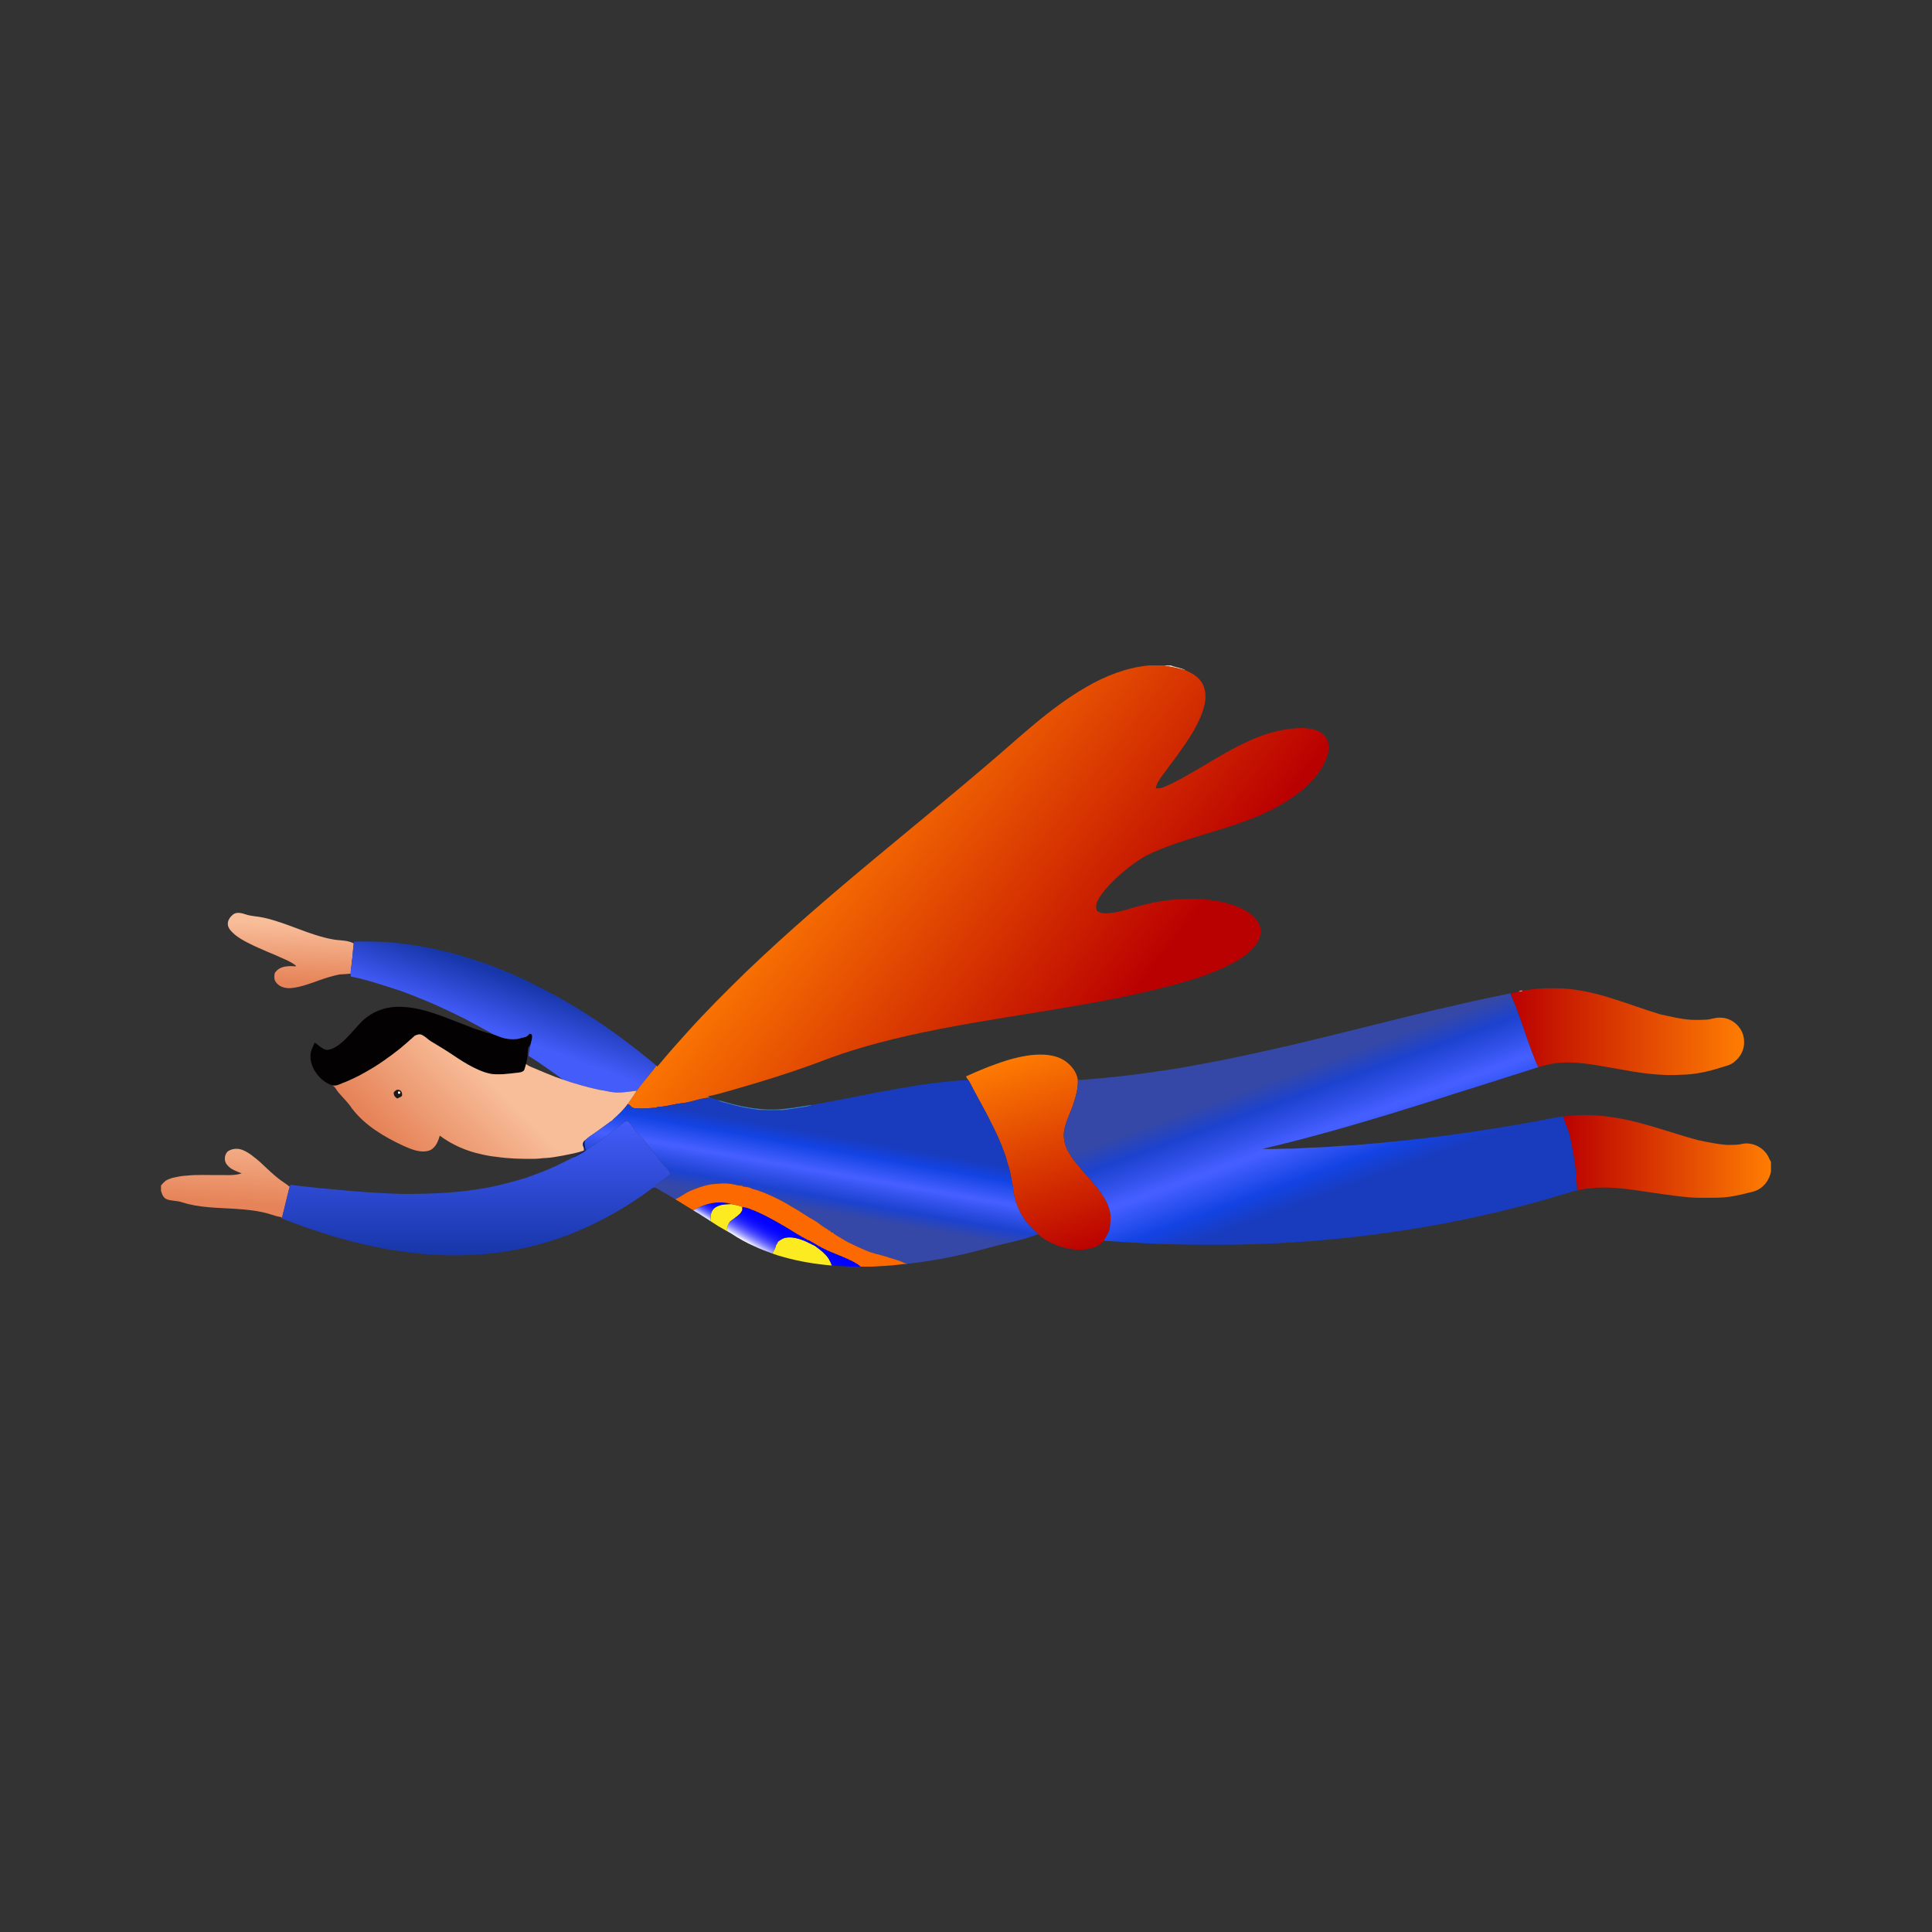 <svg:svg xmlns:svg="http://www.w3.org/2000/svg" enable-background="new -169.743 -63.389 2259.486 843.777" height="2304" id="Layer_1" version="1.1" viewBox="-192.0 -793.5 2304 2304" width="2304" x="0px" y="0px" xml:space="preserve">
<svg:rect x="-192.0" y="-793.5" width="2304" height="2304" fill="#333333" stroke="none"/>
<svg:g>
	<svg:linearGradient gradientUnits="userSpaceOnUse" id="SVGID_1_" x1="75.672" x2="80.672" y1="640.972" y2="546.972">
		<svg:stop offset="0" style="stop-color:#E68358" />
		<svg:stop offset="1" style="stop-color:#F8BE9A" />
	</svg:linearGradient>
	<svg:path d="M143.42,614.5c-9.36-6.76-17.48-15-25.93-22.81c-6.3-5.21-12.61-10.74-20.29-13.82   c-5.72-2.32-12.6-1.72-17.7,1.81c-4.19,4.22-4.65,11.86-0.44,16.26c4.32,5.35,11.07,7.38,17.2,9.83   c-8.79,3.01-18.19,1.87-27.3,2.07c-12.74,0.13-25.54-0.72-38.24,0.65c-4.49,0.19-8.94,0.89-13.32,1.89   c-4.08,0.71-8.1,1.98-11.7,4.06c-2.11,1.73-4.02,3.7-5.7,5.85v7.35l0.19-0.75c0.93,4.01,2.79,8.46,7.02,9.92   c5.86,2.09,12.31,1.43,18.18,3.55c19.92,6.39,41.05,6.34,61.72,7.61c14.38,0.98,28.92,2.14,42.77,6.45   c4.59,1.47,9.21,2.94,13.99,3.67c0.09,0.44,0.25,1.31,0.34,1.75c0.36-1.85,0.77-3.68,1.17-5.51c0.64-2.75,1.41-5.45,2.03-8.19   c0.24-1.58,0.946-3.15,1.166-4.72c1.39-5.31,2.591-10.67,3.901-16c0.3-1.48,0.918-2.116,0.988-3.616   C150.684,619.274,146.43,616.72,143.42,614.5z" fill="url(#SVGID_1_)" />
	<svg:path d="M1194.44,0h9.86c5.83,2.48,12.41,2.7,17.92,6.03C1213.08,3.45,1203.8,1.58,1194.44,0z" fill="#F6C6AA" />
	<svg:linearGradient gradientUnits="userSpaceOnUse" id="SVGID_2_" x1="152.27" x2="155.27" y1="378.589" y2="307.589">
		<svg:stop offset="0" style="stop-color:#E68358" />
		<svg:stop offset="1" style="stop-color:#F8BE9A" />
	</svg:linearGradient>
	<svg:path d="M206,326.94c-29.02-4.98-55.1-19.86-83.77-26.11c-7.03-1.64-14.39-1.53-21.27-3.89   c-4.36-1.42-9.5-2.9-13.83-0.67c-4.14,2.84-7.9,7.47-7.42,12.78c0.37,4.28,3.45,7.57,6.45,10.35c5.6,5.27,12.46,8.97,19.3,12.37   c13.69,6.91,28.09,12.23,41.99,18.65c4.69,2.09,9.33,4.41,13.36,7.63l-0.22,0.95c-5.13-0.5-10.38-0.62-15.36,0.89   c-3.98,1.12-7.47,3.65-9.61,7.21c-0.67,3.61-0.95,7.77,1.5,10.82c4.2,5.93,12.08,7.61,18.94,6.82c9.66-1.04,18.9-4.33,28.02-7.5   c1.78-0.67,3.58-1.29,5.35-1.97c7.61-2.64,15.32-5,23.21-6.66c4.52-0.3,9.05-0.51,13.55-0.99c0-3.34,0.47-6.65,0.99-9.93   c0.11-1.16,0.22-2.31,0.32-3.46c0.07-2.74,0.893-5.47,0.953-8.19c0.05-2.09,0.437-4.404,0.557-6.484   c0.41-2.73,0.513-5.226,0.833-7.966C222.823,327.61,213.71,328.26,206,326.94z" fill="url(#SVGID_2_)" />
	<svg:path d="M1618.99,389.1c1.33-1.22,3.13-1.67,4.93-1.3C1622.94,389.62,1620.68,389.5,1618.99,389.1z" fill="#E0888E" />
	<svg:path d="M437.96,455.93c0.89-1.42,1.87-2.78,2.86-4.14c-0.82,3.74-1.53,7.5-2.06,11.28   c-0.09,0.68-0.27,2.05-0.36,2.73c-0.3-0.2-0.9-0.59-1.2-0.78C437.34,461.98,437.46,458.93,437.96,455.93z" fill="#2F337A" />
	<svg:linearGradient gradientUnits="userSpaceOnUse" id="SVGID_3_" x1="1609.09" x2="1887.94" y1="436.801" y2="436.801">
		<svg:stop offset="0" style="stop-color:#BA0101" />
		<svg:stop offset="1" style="stop-color:#FF7D02" />
	</svg:linearGradient>
	<svg:path d="M1887.87,448.03c-0.06-14.7-13.15-27.77-27.82-27.9c-6.18-0.53-11.95,2.26-18.06,2.42   c-5.41,0.24-10.82,0.38-16.21,0.16c-12.89-0.66-25.39-3.91-37.94-6.61l-0.35-0.09   c-18.46-5.57-36.52-12.39-54.93-18.12c-20.24-6.64-41.22-11.57-62.55-12.72c-11.66-0.19-23.39-0.5-34.97,1.12   c-3.73,0.45-7.38,1.34-11.12,1.51c-0.98,1.82-3.24,1.7-4.93,1.3c-3.32,0.6-6.62,1.27-9.9,1.98   c2.49,6.45,5.48,12.69,7.81,19.21c3.61,9.77,7.08,19.59,10.43,29.46c0.48,1.46,0.95,2.94,1.47,4.42   c0.81,2.25,1.6,4.51,2.46,6.76c0.53,1.57,1.09,3.13,1.64,4.72c2.13,5.43,4.02,10.96,6.26,16.36c1.01,2.44,2.15,4.84,3.34,7.21   c8.64-2.67,17.48-4.89,26.55-5.39c23.21-1.59,46.09,3.71,68.83,7.53c24.9,4.57,50.2,8.52,75.6,6.83   c16.14-0.32,32.1-3.82,47.42-8.81c5.34-1.62,11.11-2.77,15.39-6.64   C1883.85,467.02,1888.58,457.57,1887.87,448.03z" fill="url(#SVGID_3_)" />
	<svg:path d="M442.22,440.04c-0.61-0.22-1.82-0.67-2.43-0.89c-1.76,1.54-3.28,3.7-5.72,4.14   c-2.99,0.72-5.99,1.37-8.94,2.2c-6.65,0.77-13.39,0.11-19.73-2.04c-3.09-1.12-6.13-2.36-9.21-3.51   c-8.24-1.97-16.34-4.49-24.28-7.45c-12.39-4.72-24.66-9.75-37.11-14.33c-17.24-6.25-35.31-11.6-53.84-10.92   c-5.64,0.11-11.25,1.05-16.65,2.68c-6.74,2.06-13.14,5.24-18.73,9.53c-2.17,1.56-4.17,3.34-6.05,5.22   c-2.88,2.89-5.59,5.94-8.3,8.99c-2.85,3.16-5.71,6.32-8.62,9.44c-3.65,3.77-7.55,7.33-11.83,10.38c-4.08,2.69-8.76,5.3-13.79,5.01   c-5.46-1.33-9.12-5.99-13.88-8.66c-1.39,4.4-4.09,8.37-4.64,13.02c-1.05,7.73,1.49,15.56,5.72,21.99   c4.72,7.28,11.67,13.34,20.03,16c5.33,1.41,10.19-2.24,15.12-3.73c5.91-2.44,11.67-5.21,17.4-8.06   c6.26-3.39,12.44-6.95,18.49-10.69c6.96-4.37,13.66-9.11,20.25-14c2.96-2.18,5.78-4.54,8.76-6.69c1.86-1.6,3.72-3.2,5.61-4.77   c4.44-3.59,8.5-7.6,12.87-11.27c2.62-1.32,5.82-2.28,8.61-0.88c3.78,1.88,6.71,5.03,10.2,7.37c7.29,4.44,14.69,8.73,21.83,13.43   c7.44,4.87,14.76,9.96,22.51,14.34c8.76,4.91,17.94,9.42,27.88,11.31c9.76,1.19,19.57-0.02,29.27-1.18   c3.46-0.47,7.45-0.37,10.04-3.15c0.9-2.47,1.65-4.98,2.29-7.51c0.38-1.69,0.75-3.38,1.1-5.08c0.34-1.74,0.56-3.51,0.75-5.26   c0.14-3.04,0.26-6.09,0.76-9.09c0.89-1.42,1.87-2.78,2.86-4.14C441.54,447.96,443.5,443.89,442.22,440.04z" fill="#040102" />
	<svg:linearGradient gradientUnits="userSpaceOnUse" id="SVGID_4_" x1="398.664" x2="421.484" y1="435.669" y2="372.971">
		<svg:stop offset="0" style="stop-color:#435CFA" />
		<svg:stop offset="1" style="stop-color:#1736A9" />
	</svg:linearGradient>
	<svg:path d="M574.74,464.15c-6.51-5.25-13.05-10.45-19.84-15.33c-8.1-6.41-16.6-12.29-25.05-18.2   c-7.23-4.98-14.5-9.9-21.96-14.51c-6.35-4.18-12.83-8.15-19.42-11.94c-9.13-5.56-18.52-10.8-28.05-15.68   c-24.49-13.22-50.02-24.57-76.27-33.81c-4.57-1.55-9.1-3.22-13.75-4.52c-28.69-9.4-58.36-15.85-88.4-18.99   c-17.24-2.04-34.63-1.99-51.96-1.79c-0.49,6-1.37,11.96-1.66,17.97c-0.28,2.29-0.64,4.57-0.88,6.88c-0.1,1.15-0.21,2.3-0.32,3.46   c-0.52,3.28-0.99,6.59-0.99,9.93c0.01,1.14,0.04,2.29,0.07,3.44c20.2,3.85,39.66,10.79,59.22,16.98   c11.9,4.31,23.65,9.03,35.32,13.94c9.84,4.32,19.65,8.72,29.3,13.46c4.04,2,8.02,4.14,12.15,5.98   c11.35,6.1,22.76,12.11,33.94,18.52c3.08,1.15,6.12,2.39,9.21,3.51c6.34,2.15,13.08,2.81,19.73,2.04c2.95-0.83,5.95-1.48,8.94-2.2   c2.44-0.44,3.96-2.6,5.72-4.14c0.61,0.22,1.82,0.67,2.43,0.89c1.28,3.85-0.68,7.92-1.4,11.75c-0.82,3.74-1.53,7.5-2.06,11.28   c-0.09,0.68-0.27,2.05-0.36,2.73c2.94,1.81,5.87,3.64,8.75,5.53c9.87,6.78,19.79,13.48,29.38,20.65c0.92,0.69,1.86,1.36,2.82,2.02   c13.87,4.74,27.98,8.73,42.28,11.93c4.88,0.74,9.72,1.72,14.56,2.69c10.32,1.9,20.72-0.18,30.98-1.4l-0.96,1.68   c4.76-6.83,10.05-13.23,15.35-19.64c3.11-3.95,6.47-7.72,9.25-11.93C585.49,472.9,580.17,468.45,574.74,464.15z" fill="url(#SVGID_4_)" />
	<svg:path d="M277.5,509.34c1.41-2.09,3.7-3.94,6.39-3.09c3.22,0.65,3.91,4.32,3.61,7.1c-1.71,1.49-3.77,2.46-5.9,3.22   C279.12,514.93,277.14,512.48,277.5,509.34 M282.63,508.53c0.01,0.49,0.03,1.47,0.04,1.97c0.97,1.04,3.25,0.1,2.7-1.42   C284.63,507.94,283.72,507.76,282.63,508.53z" fill="#1D1717" />
	<svg:path d="M282.63,508.53c1.09-0.77,2-0.59,2.74,0.55c0.55,1.52-1.73,2.46-2.7,1.42   C282.66,510,282.64,509.02,282.63,508.53z" fill="#FFFFFF" />
	<svg:path d="M663.33,518.19c7.3,1.77,14.46,4.09,21.78,5.82c19.51,4.72,39.83,7.11,59.84,4.69   c10.69-1.08,21.22-3.33,31.88-4.59l-1.45,0.82c-2.91,0.95-5.91,1.57-8.94,2c-8.21,1.11-16.36,2.66-24.58,3.65   c-9.31,0.01-18.63,0.16-27.93-0.12c-11.36-1.65-22.77-3.31-33.79-6.64C674.52,522.01,668.26,521.72,663.33,518.19z" fill="#377CD5" />
	<svg:linearGradient gradientUnits="userSpaceOnUse" id="SVGID_5_" x1="1132.098" x2="793.114" y1="427.207" y2="164.72">
		<svg:stop offset="0" style="stop-color:#BA0101" />
		<svg:stop offset="1" style="stop-color:#FF7D02" />
	</svg:linearGradient>
	<svg:path d="M1388.36,84.79c-4.83-6.16-12.87-8.65-20.37-9.48c-8.27-1.3-16.62-0.19-24.84,0.83   c-20.52,2.83-39.96,10.65-58.31,19.99c-22.74,11.68-44.17,25.69-66.5,38.08c-7.77,4.03-15.47,8.29-23.66,11.42   c-2.64,1.11-5.53,1.11-8.33,1.04c0.84-6.7,5.49-11.87,9.16-17.22c5.39-7.42,10.95-14.71,16.39-22.09   c12.68-17.66,25.58-35.92,31.69-57.04c2.8-9.5,3.13-20.26-1.9-29.09c-3.34-5.64-8.61-9.83-14.39-12.76   c-1.69-0.85-3.38-1.66-5.08-2.44c-9.14-2.58-18.42-4.45-27.78-6.03H1178.5c-26.57,2.51-51.9,12.34-74.84,25.67   c-44.13,25.29-80.7,61.09-119.33,93.68C914.61,178.91,842.67,235.83,773.66,296.23   c-25.69,22.36-50.84,45.33-75.48,68.84c-24.28,23.66-48.31,47.61-70.97,72.84c-11.31,12.43-22.43,25.05-33.16,37.98   c-0.72,0.8-1.42,1.61-2.11,2.43l-1.13-0.99c-2.78,4.21-6.14,7.98-9.25,11.93c-5.3,6.41-10.59,12.81-15.35,19.64   c-1.39,2.28-2.83,4.53-4.37,6.71c-0.8,1.09-1.56,2.21-2.32,3.33c-0.95,1.42-1.95,2.81-2.95,4.2c2.08,0.58,3.51,2.21,4.88,3.8   c1.1,0.47,2.21,0.94,3.37,1.3c0.73-0.02,2.17-0.05,2.89-0.07c7.99,0.79,15.93-0.4,23.9-0.75l-0.1-0.86   c7.96-0.04,15.7-2.1,23.47-3.58l1.06-0.23c1.05-0.2,2.11-0.33,3.19-0.43c12.2-0.73,23.55-6.44,35.77-6.91   c-0.77-0.36-2.32-1.08-3.1-1.45c13.27-2.58,26.17-6.78,39.18-10.42c27.96-8.06,55.77-16.75,83.17-26.57   c16.85-6.3,33.64-12.8,50.88-18.01c21.08-6.54,42.45-12.08,63.96-17.01c104.96-23.88,212.93-32.58,317.05-60.5   c23.02-6.27,46.07-13.21,67.44-24.02c10.83-5.6,21.52-12.1,29.67-21.32c5.25-5.98,9.35-13.91,7.98-22.09   c-1.69-9.65-9.58-16.67-17.64-21.43c-15.36-8.79-33.15-12.15-50.59-13.68c-24.88-1.79-49.97,1.05-74.06,7.37   c-14.48,3.68-28.73,9.74-43.91,9.4c-3.44-0.1-7.03-1.1-9.36-3.77c-0.98-3.67-0.59-7.62,1.19-10.98   c3.74-7.51,9.29-13.92,14.98-20.02c11.09-11.39,23.33-21.7,36.73-30.28c8.91-5.78,18.93-9.47,28.68-13.53   c15.76-5.98,31.86-10.99,47.96-15.94c7.79-2.31,15.57-4.67,23.3-7.17c34.13-10.51,68.22-24.33,95.5-47.97   c12.63-11.51,24.41-25.59,27.97-42.73C1393.21,96.97,1392.52,89.95,1388.36,84.79z" fill="url(#SVGID_5_)" />
	<svg:linearGradient gradientUnits="userSpaceOnUse" id="SVGID_6_" x1="300.48" x2="396.48" y1="593.48" y2="497.48">
		<svg:stop offset="0" style="stop-color:#E68358" />
		<svg:stop offset="1" style="stop-color:#F8BE9A" />
	</svg:linearGradient>
	<svg:path d="M536.19,508.62c-4.84-0.97-9.68-1.95-14.56-2.69c-14.3-3.2-28.41-7.19-42.28-11.93   c-12.75-4.21-24.99-9.81-37.4-14.9c-2.36-0.94-4.69-2.04-6.6-3.74c-0.64,2.53-1.39,5.04-2.29,7.51   c-2.59,2.78-6.58,2.68-10.04,3.15c-9.7,1.16-19.51,2.37-29.27,1.18c-9.94-1.89-19.12-6.4-27.88-11.31   c-7.75-4.38-15.07-9.47-22.51-14.34c-7.14-4.7-14.54-8.99-21.83-13.43c-3.49-2.34-6.42-5.49-10.2-7.37   c-2.79-1.4-5.99-0.44-8.61,0.88c-4.37,3.67-8.43,7.68-12.87,11.27c-1.89,1.57-3.75,3.17-5.61,4.77c-2.98,2.15-5.8,4.51-8.76,6.69   c-6.59,4.89-13.29,9.63-20.25,14c-6.05,3.74-12.23,7.3-18.49,10.69c-5.73,2.85-11.49,5.62-17.4,8.06   c-4.93,1.49-9.79,5.14-15.12,3.73c3.64,1.59,4.93,5.75,7.48,8.52c5.35,6.31,11.45,11.99,15.97,18.98   c15.62,20.46,38.47,33.9,61.45,44.63c9.26,4.04,19.52,8.58,29.79,5.92c8.01-2.34,11.52-10.71,13.5-18.06   c14.65,10.83,31.62,18.35,49.44,22.13c5.9,1.4,11.87,2.52,17.91,3.09c14.63,2.19,29.47,2.57,44.24,2.45   c4.18,0.01,8.33-0.45,12.48-0.9c0.29-0.01,0.87-0.03,1.17-0.03c7.2-0.24,14.29-1.69,21.37-2.93c8.48-1.68,17.06-3.14,25.24-6.04   c0-1.23-0.02-2.45-0.04-3.66c-1.53-2.8-1.46-6.37,1.24-8.45c1.63-1.43,3.35-2.76,5-4.17c4.8-3.21,9.53-6.54,14.2-9.94   c3.86-2.62,7.54-5.64,11.38-8.34c0.49-0.27,1.47-0.79,1.96-1.05c0.3-0.38,0.9-1.15,1.2-1.53c6.32-5.56,12.5-11.41,17.37-18.32   c1-1.39,2-2.78,2.95-4.2c0.76-1.12,1.52-2.24,2.32-3.33c1.54-2.18,2.98-4.43,4.37-6.71l0.96-1.68   C556.91,508.44,546.51,510.52,536.19,508.62z M287.5,513.35c-1.71,1.49-3.77,2.46-5.9,3.22c-2.48-1.64-4.46-4.09-4.1-7.23   c1.41-2.09,3.7-3.94,6.39-3.09C287.11,506.9,287.8,510.57,287.5,513.35z" fill="url(#SVGID_6_)" />
	<svg:path d="M505.46,566.49c-0.72,4-0.06,8.03,1.31,11.82c-0.86,0.7-1.71,1.41-2.54,2.14c-4.8,2.47-9.3,5.57-14.48,7.24   c5.51-3.01,11-6.04,16.27-9.45c-0.62-1.1-1.22-2.2-1.8-3.3C502.69,572.14,502.76,568.57,505.46,566.49z" fill="#001584" />
	<svg:linearGradient gradientUnits="userSpaceOnUse" id="SVGID_7_" x1="1095.199" x2="1017.203" y1="701.045" y2="462.557">
		<svg:stop offset="0" style="stop-color:#BA0101" />
		<svg:stop offset="1" style="stop-color:#FF7D02" />
	</svg:linearGradient>
	<svg:path d="M1132.38,655.71c-0.97-8.27-4.43-16.02-8.95-22.94c-2.13-3.24-4.39-6.39-6.71-9.49   c-9.28-11.72-19.88-22.35-28.92-34.27c-4.19-6.38-8.68-12.89-10.27-20.48c-0.12-0.82-0.37-2.46-0.5-3.28   c-0.92-4.43-0.32-8.98,0.67-13.34c1.31-5.51,3.25-10.84,5.43-16.06c1.26-3.01,2.47-6.04,3.7-9.06   c3.44-10.55,7.22-21.3,6.53-32.58c-1.39-9.76-8.25-17.94-16.3-23.21c-11.59-7.19-25.79-7.55-38.97-6.31   c-14.48,1.79-28.64,5.68-42.3,10.74c-6.07,2.06-12,4.49-17.92,6.95c-4.82,1.91-9.55,4.02-14.26,6.19   c-1.22,0.52-2.42,1.06-3.6,1.61c0.44,0.87,0.91,1.75,1.39,2.63c2.92,3.41,4.72,7.55,6.73,11.52   c5.24,9.95,10.67,19.8,16.07,29.67c6.45,12.8,13.14,25.51,18.4,38.86c2.31,6.38,5.03,12.64,6.48,19.29   c1.34,3.7,2.31,7.51,3.35,11.31c1.04,4.67,1.84,9.39,2.53,14.12c1.25,3.67,1.5,7.53,1.91,11.36   c2.16,12.89,7.54,25.31,15.75,35.52c3.97,5.14,8.95,9.36,13.4,14.08c12.75,10.83,29.32,17.22,45.99,18.27   c11.47,0.57,24.37-1.77,32.41-10.64c0.25-0.5,0.75-1.5,1-2c2.5-4.6,5.78-8.99,6.17-14.4   C1132.34,665.12,1132.45,660.41,1132.38,655.71z" fill="url(#SVGID_7_)" />
	<svg:linearGradient gradientUnits="userSpaceOnUse" id="SVGID_8_" x1="1672.05" x2="1920" y1="585.599" y2="585.599">
		<svg:stop offset="0" style="stop-color:#BA0101" />
		<svg:stop offset="1" style="stop-color:#FF7D02" />
	</svg:linearGradient>
	<svg:path d="M1918.06,588.66c-5.02-13.24-20.26-21.26-34.02-17.73c-5.45,1.25-11.09,0.79-16.62,0.98   c-11.83-0.97-23.44-3.37-35.01-5.87c-15.04-4.03-29.81-9.01-44.75-13.39c-4.38-1.38-8.75-2.78-13.19-3.93   c-33.04-9.81-68-15.49-102.42-10.75c1.72,5.71,3.77,11.32,6.08,16.83c1.75,4.31,2.41,8.95,3.38,13.49   c1.95,9.49,3.76,19.03,4.95,28.65c0.28,5.62,2.19,11.13,1.42,16.79c0.49,4.07,0.77,8.16,0.78,12.27l0.19,0.01   c3.58-0.77,7.2-1.42,10.84-1.97c3.88-0.13,7.76-0.46,11.61-1.12c23.07-1.32,45.92,2.82,68.65,6.11   c6.56,0.83,13.08,2.02,19.68,2.69c5.37,0.75,10.75,1.6,16.18,1.98c7.36,0.9,14.79,1.29,22.21,1.22   c10.48-0.13,21.03,0.4,31.44-1.15c4.65-0.48,9.23-1.5,13.81-2.44c5.33-1.15,10.56-2.7,15.89-3.88   c1.8-0.51,3.54-1.25,5.24-2.08c8.24-4.36,13.83-12.71,15.6-21.78v-6.91v-4.55   C1919.33,590.97,1918.69,589.82,1918.06,588.66z" fill="url(#SVGID_8_)" />
	<svg:linearGradient gradientUnits="userSpaceOnUse" id="SVGID_9_" x1="1325.517" x2="1454.706" y1="418.336" y2="773.281">
		<svg:stop offset="0.191" style="stop-color:#3548A7" />
		<svg:stop offset="0.264" style="stop-color:#1C42CF" />
		<svg:stop offset="0.34" style="stop-color:#3352EB" />
		<svg:stop offset="0.388" style="stop-color:#445EFF" />
		<svg:stop offset="0.402" style="stop-color:#445EFF" />
		<svg:stop offset="0.515" style="stop-color:#1343E3" />
		<svg:stop offset="0.588" style="stop-color:#193CBE" />
	</svg:linearGradient>
	<svg:path d="M1687.88,613.73c0.77-5.66-1.14-11.17-1.42-16.79c-1.19-9.62-3-19.16-4.95-28.65   c-0.97-4.54-1.63-9.18-3.38-13.49c-2.31-5.51-4.36-11.12-6.08-16.83c-9.14,1.07-18.11,3.16-27.15,4.76   c-36.01,6.71-72.19,12.51-108.47,17.49c-37.36,4.83-74.83,8.87-112.39,11.86c-1.44,0.07-2.87,0.19-4.27,0.32   c-9.82,0.4-19.63,1.09-29.41,1.97c-0.15,0.01-0.47,0.03-0.62,0.04c-12.89,0.37-25.75,1.14-38.62,1.83   c-12.59-0.06-25.18,0.97-37.76,0.35c13.33-3.08,26.61-6.36,39.87-9.74c30.01-7.75,59.88-16.09,89.56-25.07   c13.16-3.73,26.2-7.86,39.27-11.92c19.33-5.86,38.59-11.96,57.81-18.19c21.55-6.66,43.02-13.62,64.54-20.42   c12.72-3.93,25.37-8.08,38.09-12.03c-1.19-2.37-2.33-4.77-3.34-7.21c-2.24-5.4-4.13-10.93-6.26-16.36   c-0.55-1.59-1.11-3.15-1.64-4.72c-0.86-2.25-1.65-4.51-2.46-6.76c-0.52-1.48-0.99-2.96-1.47-4.42   c-3.35-9.87-6.82-19.69-10.43-29.46c-2.33-6.52-5.32-12.76-7.81-19.21c-24.2,4.99-48.42,10.03-72.41,15.92   c-20.36,4.23-40.48,9.52-60.7,14.34c-44.86,11.14-89.69,22.44-134.68,33.06c-17.88,3.83-35.69,8.04-53.6,11.79   c-24.24,5.15-48.61,9.63-72.99,14.03c-25.86,3.93-51.73,7.97-77.77,10.55c-13.02,1.48-26.11,2.33-39.16,3.54   c-1.48-0.05-2.96-0.09-4.42-0.1c0.69,11.28-3.09,22.03-6.53,32.58c-1.23,3.02-2.44,6.05-3.7,9.06   c-2.18,5.22-4.12,10.55-5.43,16.06c-0.99,4.36-1.59,8.91-0.67,13.34c0.13,0.82,0.38,2.46,0.5,3.28   c1.59,7.59,6.08,14.1,10.27,20.48c9.04,11.92,19.64,22.55,28.92,34.27c2.32,3.1,4.58,6.25,6.71,9.49   c4.52,6.92,7.98,14.67,8.95,22.94c0.07,4.7-0.04,9.41-0.79,14.06c-0.39,5.41-3.67,9.8-6.17,14.4c-0.25,0.5-0.75,1.5-1,2   c0.41,0.03,1.23,0.07,1.64,0.1c108.82,8.1,218.56,6.27,326.77-8.35c41.61-5.5,83-12.81,123.94-22.12   c14.09-3.07,28.11-6.45,42.05-10.13c16.86-4.25,33.62-8.9,50.23-14.02c6.6-1.67,13.02-4.06,19.61-5.65   C1688.65,621.89,1688.37,617.8,1687.88,613.73z" fill="url(#SVGID_9_)" />
	<svg:linearGradient gradientUnits="userSpaceOnUse" id="SVGID_10_" x1="376.09" x2="376.09" y1="703.598" y2="543.32">
		<svg:stop offset="0" style="stop-color:#1736A9" />
		<svg:stop offset="1" style="stop-color:#435CFA" />
	</svg:linearGradient>
	<svg:path d="M604.05,600.43c-2.84-2.69-5.5-5.57-7.86-8.69c-3.87-5.04-8.08-9.8-11.97-14.82   c-1.59-2.27-3.15-4.56-4.93-6.67c-5.23-7.2-12.26-12.86-17.14-20.31c-2.08-2.34-3.61-6.27-7.03-6.62   c-3.81,1.49-6.73,4.54-10,6.92c-6.79,5.64-13.78,11.06-20.96,16.2c-5.73,4.06-11.74,7.71-17.39,11.87   c-0.86,0.7-1.71,1.41-2.54,2.14c-4.8,2.47-9.3,5.57-14.48,7.24c-11.25,5.75-22.56,11.42-34.36,16.01   c-6.5,2.58-13.12,4.83-19.66,7.29c-18.81,5.68-37.83,10.81-57.3,13.69c-30.3,4.84-61.05,5.73-91.68,5.64   c-19.27-0.67-38.52-1.66-57.73-3.29c-24.98-2.23-49.99-4.38-74.86-7.61c-2.23,7.42-3.88,15-5.71,22.52   c-0.35,1.39-0.69,2.79-1.04,4.2c-0.62,2.74-1.39,5.44-2.03,8.19c-0.4,1.83-0.81,3.66-1.17,5.51c5.41,1.72,10.65,3.96,16,5.84   c6.84,2.63,13.74,5.11,20.72,7.34c2.77,0.95,5.55,1.89,8.35,2.75c11.18,3.68,22.45,7.11,33.86,10.01   c11.54,3.13,23.18,5.92,34.94,8.11c7.71,1.55,15.43,3.11,23.24,4.06c49.67,8.13,100.88,7.71,150.17-2.74   c13.98-3.02,27.88-6.6,41.34-11.46c9.93-3.08,19.59-7.07,29.08-11.32c6.48-2.55,12.67-5.72,18.9-8.8   c6.13-2.99,12.35-6.25,18.32-9.71c10.05-5.6,19.89-11.59,29.32-18.18c3.92-2.37,7.6-5.12,11.27-7.86c3.2-1.63,5.77-5.57,9.58-5.31   c0.09-0.42,0.13-0.83,0.1-1.24c2.39-2.6,5.24-4.72,8.04-6.87c2.02-1.55,4.09-3.03,6.18-4.5c1.49-1.28,2.91-2.63,4.35-3.97   C606.67,604.13,605.36,602.27,604.05,600.43z" fill="url(#SVGID_10_)" />
	<svg:linearGradient gradientUnits="userSpaceOnUse" id="SVGID_11_" x1="763.583" x2="803.519" y1="691.459" y2="464.971">
		<svg:stop offset="0.191" style="stop-color:#3548A7" />
		<svg:stop offset="0.264" style="stop-color:#1C42CF" />
		<svg:stop offset="0.34" style="stop-color:#3352EB" />
		<svg:stop offset="0.388" style="stop-color:#445EFF" />
		<svg:stop offset="0.402" style="stop-color:#445EFF" />
		<svg:stop offset="0.515" style="stop-color:#1343E3" />
		<svg:stop offset="0.588" style="stop-color:#193CBE" />
	</svg:linearGradient>
	<svg:path d="M1032.62,664.46c-8.21-10.21-13.59-22.63-15.75-35.52c-0.41-3.83-0.66-7.69-1.91-11.36   c-0.69-4.73-1.49-9.45-2.53-14.12c-1.04-3.8-2.01-7.61-3.35-11.31c-1.45-6.65-4.17-12.91-6.48-19.29   c-5.26-13.35-11.95-26.06-18.4-38.86c-5.4-9.87-10.83-19.72-16.07-29.67c-2.01-3.97-3.81-8.11-6.73-11.52   c0.13,0.46,0.38,1.38,0.51,1.84c-27.8,1.12-55.4,5.29-82.79,10.04c-34.17,6.08-68.12,13.36-102.29,19.42l-1.45,0.82   c-2.91,0.95-5.91,1.57-8.94,2c-8.21,1.11-16.36,2.66-24.58,3.65c-9.31,0.01-18.63,0.16-27.93-0.12   c-11.36-1.65-22.77-3.31-33.79-6.64c-5.62-1.81-11.88-2.1-16.81-5.63c-2.75-1.02-5.54-1.89-8.33-2.78   c-12.22,0.47-23.57,6.18-35.77,6.91c-1.08,0.1-2.14,0.23-3.19,0.43l-1.06,0.23c-7.77,1.48-15.51,3.54-23.47,3.58l0.1,0.86   c-7.97,0.35-15.91,1.54-23.9,0.75c-0.72,0.02-2.16,0.05-2.89,0.07c-1.16-0.36-2.27-0.83-3.37-1.3c-1.37-1.59-2.8-3.22-4.88-3.8   c-4.87,6.91-11.05,12.76-17.37,18.32c-0.3,0.38-0.9,1.15-1.2,1.53c-0.49,0.26-1.47,0.78-1.96,1.05c-3.84,2.7-7.52,5.72-11.38,8.34   c-4.67,3.4-9.4,6.73-14.2,9.94c-1.65,1.41-3.37,2.74-5,4.17c-0.72,4-0.06,8.03,1.31,11.82c5.65-4.16,11.66-7.81,17.39-11.87   c7.18-5.14,14.17-10.56,20.96-16.2c3.27-2.38,6.19-5.43,10-6.92c3.42,0.35,4.95,4.28,7.03,6.62   c4.88,7.45,11.91,13.11,17.14,20.31c1.78,2.11,3.34,4.4,4.93,6.67c3.89,5.02,8.1,9.78,11.97,14.82c2.36,3.12,5.02,6,7.86,8.69   c1.31,1.84,2.62,3.7,3.92,5.56c-1.44,1.34-2.86,2.69-4.35,3.97c-2.09,1.47-4.16,2.95-6.18,4.5c-2.8,2.15-5.65,4.27-8.04,6.87   c0.03,0.41-0.01,0.82-0.1,1.24c7.98,4.67,16.03,9.21,23.93,14.01c5.89-2.32,10.78-6.51,16.47-9.25c8.62-3.75,17.51-7.11,26.85-8.54   c4.2-0.15,8.35-0.79,12.55-1.02c6.54-0.23,13.11,0.67,19.4,2.49c1.6,0.11,3.21,0.21,4.83,0.32c0.06,0.21,0.18,0.62,0.24,0.83   c3.63,0.53,7.54,0.54,10.75,2.53c12.84,3.39,24.99,8.94,36.68,15.16c3.68,1.97,7.36,3.94,10.83,6.28   c2.18,1.23,4.41,2.4,6.56,3.71c5.08,3.18,10.05,6.55,15.2,9.62c3,1.59,5.86,3.41,8.74,5.22   c3.56,2.72,7.18,5.37,10.99,7.76c1.15,0.34,2.14,1.1,2.8,2.15c1.32,0.03,3.04,0.83,2.7,2.46   c1.35-0.82,2.82,0.19,3.58,1.35c3.73,2.67,7.75,4.88,11.68,7.26c1.59,0.86,3.15,1.79,4.7,2.76   c4.06,1.78,7.99,3.86,12.02,5.72c-0.075-0.233-0.178-0.551-0.288-0.89c0.11,0.34,0.213,0.658,0.288,0.89   c5.31,2.35,10.57,4.87,16.1,6.68c7.41,2.49,15.19,3.75,22.51,6.56c5.59,1.66,11.28,3.13,16.55,5.69l0.26,0.12   c1.46,0.71,2.96,1.52,4.68,1.16c8.69-0.97,17.36-2.16,25.99-3.61c19.54-3.06,38.92-7.16,58.02-12.29   c10.34-2.51,20.51-5.67,30.91-7.96c12.16-2.83,24.39-5.65,36.09-10.05c0.51-0.14,1.52-0.43,2.02-0.57   c0.52-0.15,1.57-0.44,2.09-0.58C1041.57,673.82,1036.59,669.6,1032.62,664.46z M878.71,702.97   c-0.28,0.91-0.53,1.84-0.79,2.77C878.18,704.81,878.43,703.88,878.71,702.97L878.71,702.97z M887.756,707.037   c0.548,0.077,1.102,0.12,1.661,0.126C888.858,707.157,888.304,707.114,887.756,707.037z" fill="url(#SVGID_11_)" />
	<svg:g>
		<svg:path d="M687.3,643.93c-0.15-0.03-0.45-0.1-0.6-0.14c-2.07-0.48-4.13-0.94-6.2-1.34    c-4.96,0.12-10.05-0.03-14.76,1.76c-0.26,0.09-0.77,0.26-1.03,0.35c-2.74,1.02-5.39,2.62-6.92,5.18    c-2.62,3.85-2.4,8.72-2.27,13.16c5.84,3.97,11.88,7.65,18.08,11.04c0.47,0.26,1.43,0.78,1.9,1.04c-0.22-1.16-0.43-2.31-0.6-3.45    c0.66-2.95,1.89-5.75,3.61-8.23c4.04-3.11,8.32-5.95,12.1-9.41c0.98-1.33,1.86-2.73,2.68-4.16c-0.23-1.44-0.39-2.89-0.79-4.27    C690.84,644.7,689.04,644.34,687.3,643.93z" fill="#FDEB21" />
		<svg:path d="M791.78,702.15c-3.47-3.84-7.8-6.74-11.89-9.85c-3.9-1.84-7.68-3.91-11.6-5.68    c-7.04-2.87-14.67-5.29-22.36-4.27c-3.91,0.48-7.29,2.7-10.34,5.05c-0.08,0.28-0.26,0.86-0.35,1.15    c-0.39,0.69-0.83,1.36-1.24,2.05l-0.56,0.87c-0.29,0.95-0.85,2.85-1.13,3.8c-0.03,0.06-0.08,0.18-0.1,0.24    c-1.12,1.9-2.18,3.84-3.14,5.83c4.16,1.52,8.36,2.98,12.67,4.04c19.02,5.45,38.63,8.64,58.32,10.31    C798.19,710.7,795.74,705.81,791.78,702.15z M744.01,684.168c0.64-0.215,1.293-0.392,1.96-0.523    C745.303,683.776,744.649,683.952,744.01,684.168z" fill="#FDEB21" />
	</svg:g>
	<svg:path d="M732.21,695.51c0.02-0.06,0.07-0.18,0.1-0.24C732.28,695.33,732.23,695.45,732.21,695.51z" fill="#E8DE6B" />
	<svg:g>
		<svg:linearGradient gradientUnits="userSpaceOnUse" id="SVGID_12_" x1="649.521" x2="664.621" y1="659.436" y2="633.282">
			<svg:stop offset="0" style="stop-color:#FFFFFF" />
			<svg:stop offset="0.033" style="stop-color:#E4E4FF" />
			<svg:stop offset="0.098" style="stop-color:#B5B5FF" />
			<svg:stop offset="0.168" style="stop-color:#8A8AFF" />
			<svg:stop offset="0.243" style="stop-color:#6464FF" />
			<svg:stop offset="0.323" style="stop-color:#4545FF" />
			<svg:stop offset="0.409" style="stop-color:#2C2CFF" />
			<svg:stop offset="0.505" style="stop-color:#1818FF" />
			<svg:stop offset="0.616" style="stop-color:#0A0AFF" />
			<svg:stop offset="0.753" style="stop-color:#0202FF" />
			<svg:stop offset="1" style="stop-color:#0000FF" />
		</svg:linearGradient>
		<svg:path d="M635.07,649.54l-0.95-0.1c1.36,0.85,2.72,1.71,4.12,2.55c1.07,0.63,2.16,1.24,3.26,1.85    c4.58,3.17,9.47,5.86,14.02,9.06c-0.13-4.44-0.35-9.31,2.27-13.16c1.53-2.56,4.18-4.16,6.92-5.18c0.26-0.09,0.77-0.26,1.03-0.35    c4.71-1.79,9.8-1.64,14.76-1.76C665.31,637.79,648.5,641.58,635.07,649.54z" fill="url(#SVGID_12_)" />
		<svg:linearGradient gradientUnits="userSpaceOnUse" id="SVGID_13_" x1="742.57" x2="764.664" y1="714.076" y2="675.808">
			<svg:stop offset="0" style="stop-color:#FFFFFF" />
			<svg:stop offset="0.033" style="stop-color:#E4E4FF" />
			<svg:stop offset="0.098" style="stop-color:#B5B5FF" />
			<svg:stop offset="0.168" style="stop-color:#8A8AFF" />
			<svg:stop offset="0.243" style="stop-color:#6464FF" />
			<svg:stop offset="0.323" style="stop-color:#4545FF" />
			<svg:stop offset="0.409" style="stop-color:#2C2CFF" />
			<svg:stop offset="0.505" style="stop-color:#1818FF" />
			<svg:stop offset="0.616" style="stop-color:#0A0AFF" />
			<svg:stop offset="0.753" style="stop-color:#0202FF" />
			<svg:stop offset="1" style="stop-color:#0000FF" />
		</svg:linearGradient>
		<svg:path d="M820.87,708.73c-5.62-2.57-11.3-5-17.05-7.25c-3.39-1.35-6.75-2.75-10.05-4.27    c-7.29-3.2-13.85-7.75-20.85-11.45c-0.55-0.21-1.64-0.63-2.19-0.83c-0.7-0.41-1.39-0.8-2.07-1.18    c-1.59-0.91-3.18-1.77-4.79-2.58c-6.63-3.74-12.91-8.07-19.54-11.81c-1.38-0.82-2.75-1.61-4.12-2.4    c-9.82-5.8-19.9-11.21-30.34-15.81c-1.32-0.56-2.62-1.12-3.94-1.6l-0.91-0.28c-3.69-1.7-7.57-2.98-11.62-3.41    c-0.03,1.28-0.06,2.57-0.11,3.87c-0.82,1.43-1.7,2.83-2.68,4.16c-3.78,3.46-8.06,6.3-12.1,9.41c-1.72,2.48-2.95,5.28-3.61,8.23    c0.17,1.14,0.38,2.29,0.6,3.45c1.26,0.68,2.53,1.39,3.81,2.09c9.23,6.09,18.87,11.61,29.04,15.96    c6.74,3.18,13.72,5.78,20.72,8.31c0.96-1.99,2.02-3.93,3.14-5.83c0.02-0.06,0.07-0.18,0.1-0.24    c0.28-0.95,0.84-2.85,1.13-3.8L734,690.6c0.41-0.69,0.85-1.36,1.24-2.05c0.09-0.29,0.27-0.87,0.35-1.15V687.4    c3.05-2.35,6.43-4.57,10.34-5.05c7.69-1.02,15.32,1.4,22.36,4.27c3.92,1.77,7.7,3.84,11.6,5.68    c4.09,3.11,8.42,6.01,11.89,9.85c3.96,3.66,6.41,8.55,8.28,13.54c4.81,0.34,9.62,0.69,14.45,0.76    c2.58,0.13,5.16,0.4,7.75,0.55h10.15h1.94C830.51,713.28,825.6,711.06,820.87,708.73z" fill="url(#SVGID_13_)" />
	</svg:g>
	<svg:path d="M886.22,712.44l-0.26-0.12c-5.27-2.56-10.96-4.03-16.55-5.69c-7.32-2.81-15.1-4.07-22.51-6.56   c-5.53-1.81-10.79-4.33-16.1-6.68c-4.03-1.86-7.96-3.94-12.02-5.72c-1.55-0.97-3.11-1.9-4.7-2.76   C810.15,682.53,806.13,680.32,802.4,677.65c-0.76-1.16-2.23-2.17-3.58-1.35c0.34-1.63-1.38-2.43-2.7-2.46   c-0.66-1.05-1.65-1.81-2.8-2.15c-3.81-2.39-7.43-5.04-10.99-7.76c-2.88-1.81-5.74-3.63-8.74-5.22V658.71   c-5.15-3.07-10.12-6.44-15.2-9.62c-2.15-1.31-4.38-2.48-6.56-3.71c-3.47-2.34-7.15-4.31-10.83-6.28   c-11.69-6.22-23.84-11.77-36.68-15.16c-3.21-1.99-7.12-2-10.75-2.53c-0.06-0.21-0.18-0.62-0.24-0.83   c-1.62-0.11-3.23-0.21-4.83-0.32c-6.29-1.82-12.86-2.72-19.4-2.49c-4.2,0.23-8.35,0.87-12.55,1.02   c-9.34,1.43-18.23,4.79-26.85,8.54c-5.69,2.74-10.58,6.93-16.47,9.25c1.01,0.62,2.01,1.26,3.03,1.89   c5.94,3.68,11.94,7.25,17.86,10.97l0.95,0.1c13.43-7.96,30.24-11.75,45.43-7.09c2.07,0.4,4.13,0.86,6.2,1.34   c0.15,0.04,0.45,0.11,0.6,0.14c1.74,0.41,3.54,0.77,5.2,1.53c0.4,1.38,0.56,2.83,0.79,4.27c0.05-1.3,0.08-2.59,0.11-3.87   c4.05,0.43,7.93,1.71,11.62,3.41l0.91,0.28c1.32,0.48,2.62,1.04,3.94,1.6c10.44,4.6,20.52,10.01,30.34,15.81   c1.37,0.79,2.74,1.58,4.12,2.4c6.63,3.74,12.91,8.07,19.54,11.81c1.61,0.81,3.2,1.67,4.79,2.58   c0.68,0.38,1.37,0.77,2.07,1.18c0.55,0.2,1.64,0.62,2.19,0.83c7,3.7,13.56,8.25,20.85,11.45   c3.3,1.52,6.66,2.92,10.05,4.27c5.75,2.25,11.43,4.68,17.05,7.25c4.73,2.33,9.64,4.55,13.48,8.27h9.17h4.13   c6.93-0.47,13.87-0.6,20.79-1.27c5.95-0.15,15.29-1.802,21.25-2.042C889.68,713.228,886.22,712.89,886.22,712.44z    M780.05,664.65c1.85,1.055,3.702,2.125,5.494,3.286C783.752,666.775,781.9,665.705,780.05,664.65z" fill="#FD6901" />
</svg:g>
</svg:svg>